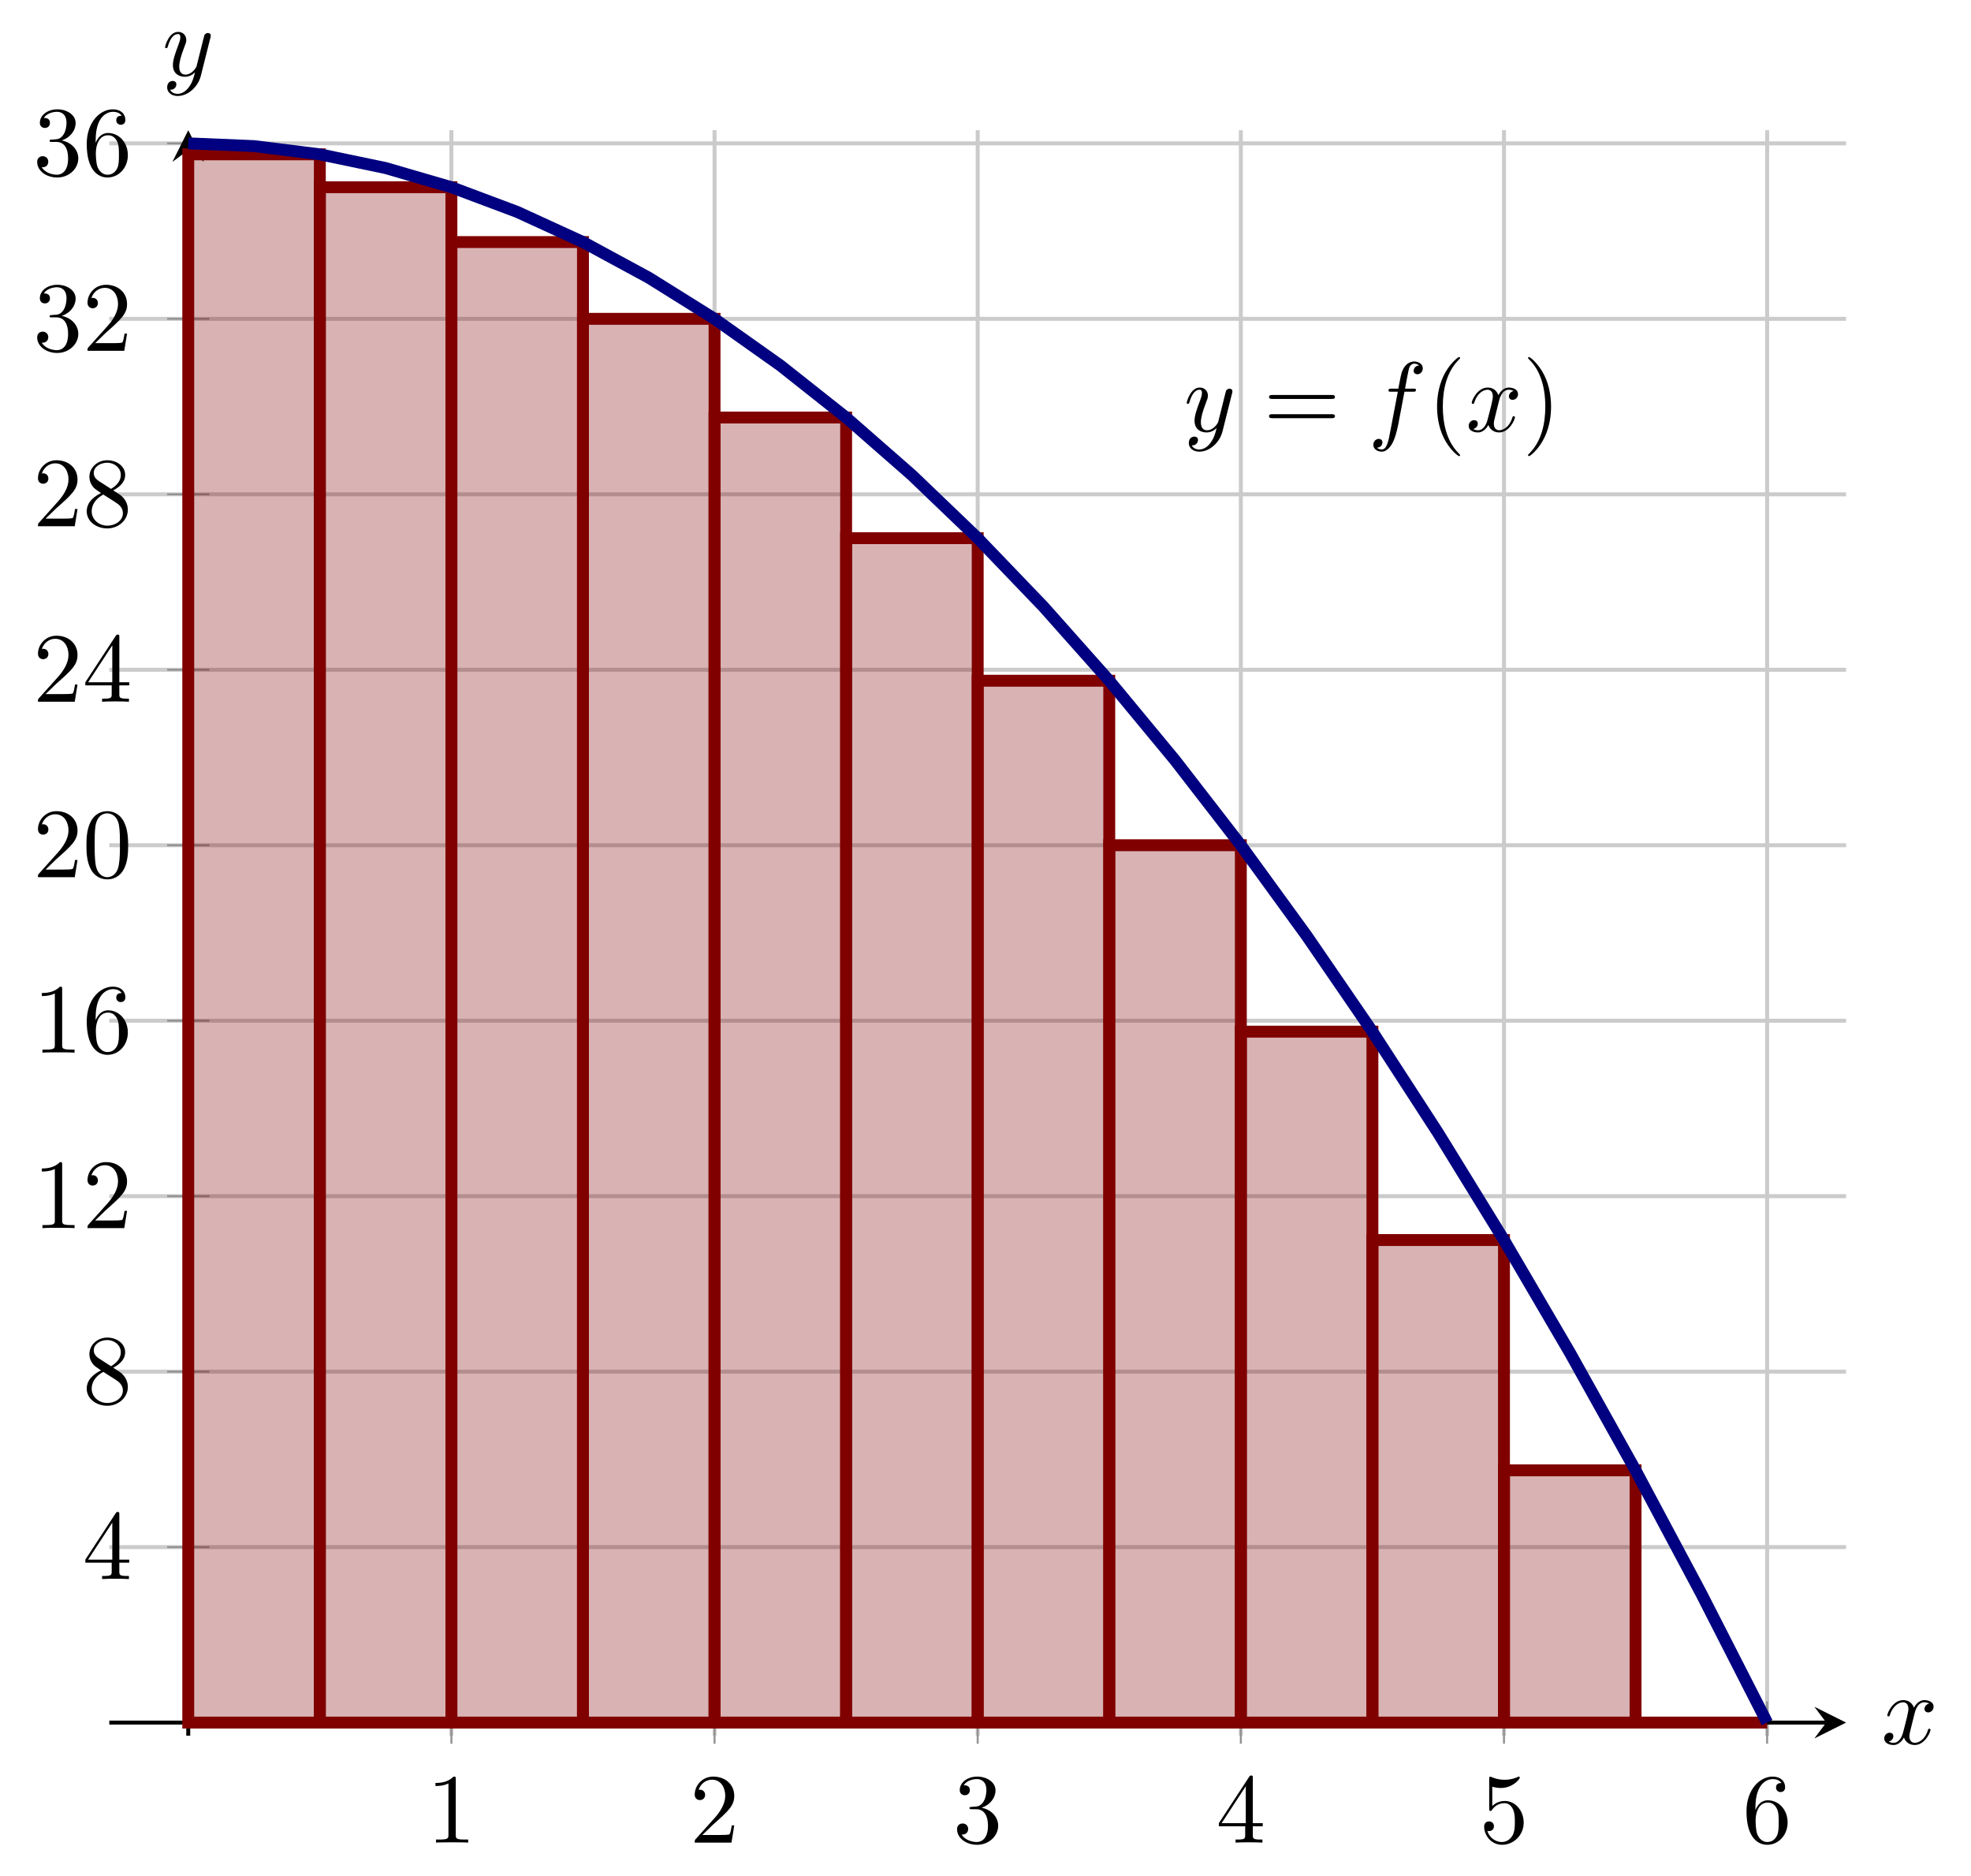 <?xml version="1.0" encoding="UTF-8" standalone="no"?>
<!DOCTYPE svg PUBLIC "-//W3C//DTD SVG 1.1//EN" "http://www.w3.org/Graphics/SVG/1.1/DTD/svg11.dtd">
<svg xmlns="http://www.w3.org/2000/svg" xmlns:xlink="http://www.w3.org/1999/xlink" version="1.1" width="198.185pt" height="188.557pt" viewBox="0 0 198.185 188.557">
<path transform="matrix(1,0,0,-1,10.991,174.493)" stroke-width=".399" stroke-linecap="butt" stroke-miterlimit="10" stroke-linejoin="miter" fill="none" stroke="#cbcbcb" d="M 34.397 0 L 34.397 161.404 M 60.857 0 L 60.857 161.404 M 87.316 0 L 87.316 161.404 M 113.776 0 L 113.776 161.404 M 140.235 0 L 140.235 161.404 M 166.695 0 L 166.695 161.404 "/>
<path transform="matrix(1,0,0,-1,10.991,174.493)" stroke-width=".399" stroke-linecap="butt" stroke-miterlimit="10" stroke-linejoin="miter" fill="none" stroke="#cbcbcb" d="M 0 18.963 L 174.633 18.963 M 0 36.603 L 174.633 36.603 M 0 54.242 L 174.633 54.242 M 0 71.882 L 174.633 71.882 M 0 89.522 L 174.633 89.522 M 0 107.162 L 174.633 107.162 M 0 124.801 L 174.633 124.801 M 0 142.441 L 174.633 142.441 M 0 160.081 L 174.633 160.081 "/>
<path transform="matrix(1,0,0,-1,10.991,174.493)" stroke-width=".199" stroke-linecap="butt" stroke-miterlimit="10" stroke-linejoin="miter" fill="none" stroke="#929292" d="M 34.397 -.803 L 34.397 3.449 M 60.857 -.803 L 60.857 3.449 M 87.316 -.803 L 87.316 3.449 M 113.776 -.803 L 113.776 3.449 M 140.235 -.803 L 140.235 3.449 M 166.695 -.803 L 166.695 3.449 "/>
<path transform="matrix(1,0,0,-1,10.991,174.493)" stroke-width=".199" stroke-linecap="butt" stroke-miterlimit="10" stroke-linejoin="miter" fill="none" stroke="#929292" d="M 5.812 18.963 L 10.064 18.963 M 5.812 36.603 L 10.064 36.603 M 5.812 54.242 L 10.064 54.242 M 5.812 71.882 L 10.064 71.882 M 5.812 89.522 L 10.064 89.522 M 5.812 107.162 L 10.064 107.162 M 5.812 124.801 L 10.064 124.801 M 5.812 142.441 L 10.064 142.441 M 5.812 160.081 L 10.064 160.081 "/>
<path transform="matrix(1,0,0,-1,10.991,174.493)" stroke-width=".399" stroke-linecap="butt" stroke-miterlimit="10" stroke-linejoin="miter" fill="none" stroke="#000000" d="M 0 1.323 L 172.64 1.323 "/>
<path transform="matrix(1,0,0,-1,183.631,173.17)" d="M 1.993 0 L -1.196 1.594 L 0 0 L -1.196 -1.594 "/>
<path transform="matrix(1,0,0,-1,10.991,174.493)" stroke-width=".399" stroke-linecap="butt" stroke-miterlimit="10" stroke-linejoin="miter" fill="none" stroke="#000000" d="M 7.938 0 L 7.938 159.411 "/>
<path transform="matrix(0,-1,-1,-0,18.929,15.082)" d="M 1.993 0 L -1.196 1.594 L 0 0 L -1.196 -1.594 "/>
<symbol id="font_0_4">
<path d="M .205 .64 C .205 .664 .205 .666 .182 .666 C .12 .602 .032 .602 0 .602 L 0 .571 C .02 .571 .079 .571 .131 .597 L .131 .079 C .131 .043 .128 .031 .038 .031 L .006 .031 L .006 0 C .041 .003 .128 .003 .168 .003 C .208 .003 .295 .003 .33 0 L .33 .031 L .298 .031 C .208 .031 .205 .042 .205 .079 L .205 .64 Z "/>
</symbol>
<use xlink:href="#font_0_4" transform="matrix(9.963,0,0,-9.963,43.785,185.236)"/>
<symbol id="font_0_5">
<path d="M .077 .077 L .183 .18 C .339 .318 .399 .372 .399 .472 C .399 .586 .309 .666 .187 .666 C .074 .666 0 .574 0 .485 C 0 .429 .05 .429 .053 .429 C .07 .429 .105 .441 .105 .482 C .105 .508 .087 .534 .052 .534 C .044 .534 .042 .534 .039 .533 C .062 .598 .116 .635 .174 .635 C .265 .635 .308 .554 .308 .472 C .308 .392 .258 .313 .203 .251 L .011 .037 C 0 .026 0 .024 0 0 L .371 0 L .399 .174 L .374 .174 C .369 .144 .362 .1 .352 .085 C .345 .077 .279 .077 .257 .077 L .077 .077 Z "/>
</symbol>
<use xlink:href="#font_0_5" transform="matrix(9.963,0,0,-9.963,69.855,185.236)"/>
<symbol id="font_0_6">
<path d="M .248 .374 C .33 .401 .388 .471 .388 .55 C .388 .632 .3 .688 .204 .688 C .103 .688 .027 .628 .027 .552 C .027 .519 .049 .5 .078 .5 C .109 .5 .129 .522 .129 .551 C .129 .601 .082 .601 .067 .601 C .098 .65 .164 .663 .2 .663 C .241 .663 .296 .641 .296 .551 C .296 .539 .294 .481 .268 .437 C .238 .389 .204 .386 .179 .385 C .171 .384 .147 .382 .14 .382 C .132 .381 .125 .38 .125 .37 C .125 .359 .132 .359 .149 .359 L .193 .359 C .275 .359 .312 .291 .312 .193 C .312 .057 .243 .028 .199 .028 C .156 .028 .081 .045 .046 .104 C .081 .099 .112 .121 .112 .159 C .112 .195 .085 .215 .056 .215 C .032 .215 0 .201 0 .157 C 0 .066 .093 0 .202 0 C .324 0 .415 .091 .415 .193 C .415 .275 .352 .353 .248 .374 Z "/>
</symbol>
<use xlink:href="#font_0_6" transform="matrix(9.963,0,0,-9.963,96.234,185.455)"/>
<symbol id="font_0_7">
<path d="M .266 .165 L .266 .078 C .266 .042 .264 .031 .19 .031 L .169 .031 L .169 0 C .21 .003 .262 .003 .304 .003 C .346 .003 .399 .003 .44 0 L .44 .031 L .419 .031 C .345 .031 .343 .042 .343 .078 L .343 .165 L .443 .165 L .443 .196 L .343 .196 L .343 .651 C .343 .671 .343 .677 .327 .677 C .318 .677 .315 .677 .307 .665 L 0 .196 L 0 .165 L .266 .165 M .272 .196 L .028 .196 L .272 .569 L .272 .196 Z "/>
</symbol>
<use xlink:href="#font_0_7" transform="matrix(9.963,0,0,-9.963,122.554,185.236)"/>
<symbol id="font_0_8">
<path d="M .399 .223 C .399 .342 .317 .442 .209 .442 C .161 .442 .118 .426 .082 .391 L .082 .586 C .102 .58 .135 .573 .167 .573 C .29 .573 .36 .664 .36 .677 C .36 .683 .357 .688 .35 .688 C .349 .688 .347 .688 .342 .685 C .322 .676 .273 .656 .206 .656 C .166 .656 .12 .663 .073 .684 C .065 .687 .063 .687 .061 .687 C .051 .687 .051 .679 .051 .663 L .051 .367 C .051 .349 .051 .341 .065 .341 C .072 .341 .074 .344 .078 .35 C .089 .366 .126 .42 .207 .42 C .259 .42 .284 .374 .292 .356 C .308 .319 .31 .28 .31 .23 C .31 .195 .31 .135 .286 .093 C .262 .054 .225 .028 .179 .028 C .106 .028 .049 .081 .032 .14 C .035 .139 .038 .138 .049 .138 C .082 .138 .099 .163 .099 .187 C .099 .211 .082 .236 .049 .236 C .035 .236 0 .229 0 .183 C 0 .097 .069 0 .181 0 C .297 0 .399 .096 .399 .223 Z "/>
</symbol>
<use xlink:href="#font_0_8" transform="matrix(9.963,0,0,-9.963,149.232,185.455)"/>
<symbol id="font_0_9">
<path d="M .09 .35 L .09 .374 C .09 .627 .214 .663 .265 .663 C .289 .663 .331 .657 .353 .623 C .338 .623 .298 .623 .298 .578 C .298 .547 .322 .532 .344 .532 C .36 .532 .39 .541 .39 .58 C .39 .64 .346 .688 .263 .688 C .135 .688 0 .559 0 .338 C 0 .071 .116 0 .209 0 C .32 0 .415 .094 .415 .226 C .415 .353 .326 .449 .215 .449 C .147 .449 .11 .398 .09 .35 M .209 .028 C .146 .028 .116 .088 .11 .103 C .092 .15 .092 .23 .092 .248 C .092 .326 .124 .426 .214 .426 C .23 .426 .276 .426 .307 .364 C .325 .327 .325 .276 .325 .227 C .325 .179 .325 .129 .308 .093 C .278 .033 .232 .028 .209 .028 Z "/>
</symbol>
<use xlink:href="#font_0_9" transform="matrix(9.963,0,0,-9.963,175.611,185.455)"/>
<use xlink:href="#font_0_7" transform="matrix(9.963,0,0,-9.963,8.581,158.741)"/>
<symbol id="font_0_a">
<path d="M .121 .479 C .075 .509 .071 .543 .071 .56 C .071 .621 .136 .663 .207 .663 C .28 .663 .344 .611 .344 .539 C .344 .482 .305 .434 .245 .399 L .121 .479 M .267 .384 C .339 .421 .388 .473 .388 .539 C .388 .631 .299 .688 .208 .688 C .108 .688 .027 .614 .027 .521 C .027 .503 .029 .458 .071 .411 C .082 .399 .119 .374 .144 .357 C .086 .328 0 .272 0 .173 C 0 .067 .102 0 .207 0 C .32 0 .415 .083 .415 .19 C .415 .226 .404 .271 .366 .313 C .347 .334 .331 .344 .267 .384 M .167 .342 L .29 .264 C .318 .245 .365 .215 .365 .154 C .365 .08 .29 .028 .208 .028 C .122 .028 .05 .09 .05 .173 C .05 .231 .082 .295 .167 .342 Z "/>
</symbol>
<use xlink:href="#font_0_a" transform="matrix(9.963,0,0,-9.963,8.72,141.32)"/>
<use xlink:href="#font_0_4" transform="matrix(9.963,0,0,-9.963,4.208,123.462)"/>
<use xlink:href="#font_0_5" transform="matrix(9.963,0,0,-9.963,8.8,123.462)"/>
<use xlink:href="#font_0_4" transform="matrix(9.963,0,0,-9.963,4.208,105.822)"/>
<use xlink:href="#font_0_9" transform="matrix(9.963,0,0,-9.963,8.721,106.041)"/>
<symbol id="font_0_3">
<path d="M .421 .342 C .421 .422 .416 .502 .381 .576 C .335 .672 .253 .688 .211 .688 C .151 .688 .078 .662 .037 .569 C .005 .5 0 .422 0 .342 C 0 .267 .004 .177 .045 .101 C .088 .02 .161 0 .21 0 C .264 0 .34 .021 .384 .116 C .416 .185 .421 .263 .421 .342 M .21 .022 C .171 .022 .112 .047 .094 .143 C .083 .203 .083 .295 .083 .354 C .083 .418 .083 .484 .091 .538 C .11 .657 .185 .666 .21 .666 C .243 .666 .309 .648 .328 .549 C .338 .493 .338 .417 .338 .354 C .338 .279 .338 .211 .327 .147 C .312 .052 .255 .022 .21 .022 Z "/>
</symbol>
<use xlink:href="#font_0_5" transform="matrix(9.963,0,0,-9.963,3.819,88.183)"/>
<use xlink:href="#font_0_3" transform="matrix(9.963,0,0,-9.963,8.691,88.402)"/>
<use xlink:href="#font_0_5" transform="matrix(9.963,0,0,-9.963,3.819,70.543)"/>
<use xlink:href="#font_0_7" transform="matrix(9.963,0,0,-9.963,8.581,70.543)"/>
<use xlink:href="#font_0_5" transform="matrix(9.963,0,0,-9.963,3.819,52.904)"/>
<use xlink:href="#font_0_a" transform="matrix(9.963,0,0,-9.963,8.721,53.123)"/>
<use xlink:href="#font_0_6" transform="matrix(9.963,0,0,-9.963,3.739,35.483)"/>
<use xlink:href="#font_0_5" transform="matrix(9.963,0,0,-9.963,8.8,35.264)"/>
<use xlink:href="#font_0_6" transform="matrix(9.963,0,0,-9.963,3.739,17.844)"/>
<use xlink:href="#font_0_9" transform="matrix(9.963,0,0,-9.963,8.721,17.844)"/>
<clipPath id="cp1">
<path transform="matrix(1,0,0,-1,10.991,174.493)" d="M 0 0 L 174.633 0 L 174.633 161.404 L 0 161.404 Z "/>
</clipPath>
<g clip-path="url(#cp1)">
<path transform="matrix(1,0,0,-1,10.991,174.493)" d="M 7.938 1.323 L 7.938 158.978 L 21.168 158.978 L 21.168 1.323 Z M 21.168 158.978 " fill="#800000" fill-opacity=".3"/>
<path transform="matrix(1,0,0,-1,10.991,174.493)" stroke-width="1.196" stroke-linecap="butt" stroke-miterlimit="10" stroke-linejoin="miter" fill="none" stroke="#800000" d="M 7.938 1.323 L 7.938 158.978 L 21.168 158.978 L 21.168 1.323 Z M 21.168 158.978 "/>
<path transform="matrix(1,0,0,-1,10.991,174.493)" d="M 21.168 1.323 L 21.168 155.671 L 34.397 155.671 L 34.397 1.323 Z M 34.397 155.671 " fill="#800000" fill-opacity=".3"/>
<path transform="matrix(1,0,0,-1,10.991,174.493)" stroke-width="1.196" stroke-linecap="butt" stroke-miterlimit="10" stroke-linejoin="miter" fill="none" stroke="#800000" d="M 21.168 1.323 L 21.168 155.671 L 34.397 155.671 L 34.397 1.323 Z M 34.397 155.671 "/>
<path transform="matrix(1,0,0,-1,10.991,174.493)" d="M 34.397 1.323 L 34.397 150.159 L 47.627 150.159 L 47.627 1.323 Z M 47.627 150.159 " fill="#800000" fill-opacity=".3"/>
<path transform="matrix(1,0,0,-1,10.991,174.493)" stroke-width="1.196" stroke-linecap="butt" stroke-miterlimit="10" stroke-linejoin="miter" fill="none" stroke="#800000" d="M 34.397 1.323 L 34.397 150.159 L 47.627 150.159 L 47.627 1.323 Z M 47.627 150.159 "/>
<path transform="matrix(1,0,0,-1,10.991,174.493)" d="M 47.627 1.323 L 47.627 142.441 L 60.857 142.441 L 60.857 1.323 Z M 60.857 142.441 " fill="#800000" fill-opacity=".3"/>
<path transform="matrix(1,0,0,-1,10.991,174.493)" stroke-width="1.196" stroke-linecap="butt" stroke-miterlimit="10" stroke-linejoin="miter" fill="none" stroke="#800000" d="M 47.627 1.323 L 47.627 142.441 L 60.857 142.441 L 60.857 1.323 Z M 60.857 142.441 "/>
<path transform="matrix(1,0,0,-1,10.991,174.493)" d="M 60.857 1.323 L 60.857 132.519 L 74.087 132.519 L 74.087 1.323 Z M 74.087 132.519 " fill="#800000" fill-opacity=".3"/>
<path transform="matrix(1,0,0,-1,10.991,174.493)" stroke-width="1.196" stroke-linecap="butt" stroke-miterlimit="10" stroke-linejoin="miter" fill="none" stroke="#800000" d="M 60.857 1.323 L 60.857 132.519 L 74.087 132.519 L 74.087 1.323 Z M 74.087 132.519 "/>
<path transform="matrix(1,0,0,-1,10.991,174.493)" d="M 74.087 1.323 L 74.087 120.391 L 87.316 120.391 L 87.316 1.323 Z M 87.316 120.391 " fill="#800000" fill-opacity=".3"/>
<path transform="matrix(1,0,0,-1,10.991,174.493)" stroke-width="1.196" stroke-linecap="butt" stroke-miterlimit="10" stroke-linejoin="miter" fill="none" stroke="#800000" d="M 74.087 1.323 L 74.087 120.391 L 87.316 120.391 L 87.316 1.323 Z M 87.316 120.391 "/>
<path transform="matrix(1,0,0,-1,10.991,174.493)" d="M 87.316 1.323 L 87.316 106.059 L 100.546 106.059 L 100.546 1.323 Z M 100.546 106.059 " fill="#800000" fill-opacity=".3"/>
<path transform="matrix(1,0,0,-1,10.991,174.493)" stroke-width="1.196" stroke-linecap="butt" stroke-miterlimit="10" stroke-linejoin="miter" fill="none" stroke="#800000" d="M 87.316 1.323 L 87.316 106.059 L 100.546 106.059 L 100.546 1.323 Z M 100.546 106.059 "/>
<path transform="matrix(1,0,0,-1,10.991,174.493)" d="M 100.546 1.323 L 100.546 89.522 L 113.776 89.522 L 113.776 1.323 Z M 113.776 89.522 " fill="#800000" fill-opacity=".3"/>
<path transform="matrix(1,0,0,-1,10.991,174.493)" stroke-width="1.196" stroke-linecap="butt" stroke-miterlimit="10" stroke-linejoin="miter" fill="none" stroke="#800000" d="M 100.546 1.323 L 100.546 89.522 L 113.776 89.522 L 113.776 1.323 Z M 113.776 89.522 "/>
<path transform="matrix(1,0,0,-1,10.991,174.493)" d="M 113.776 1.323 L 113.776 70.78 L 127.006 70.78 L 127.006 1.323 Z M 127.006 70.78 " fill="#800000" fill-opacity=".3"/>
<path transform="matrix(1,0,0,-1,10.991,174.493)" stroke-width="1.196" stroke-linecap="butt" stroke-miterlimit="10" stroke-linejoin="miter" fill="none" stroke="#800000" d="M 113.776 1.323 L 113.776 70.78 L 127.006 70.78 L 127.006 1.323 Z M 127.006 70.78 "/>
<path transform="matrix(1,0,0,-1,10.991,174.493)" d="M 127.006 1.323 L 127.006 49.832 L 140.235 49.832 L 140.235 1.323 Z M 140.235 49.832 " fill="#800000" fill-opacity=".3"/>
<path transform="matrix(1,0,0,-1,10.991,174.493)" stroke-width="1.196" stroke-linecap="butt" stroke-miterlimit="10" stroke-linejoin="miter" fill="none" stroke="#800000" d="M 127.006 1.323 L 127.006 49.832 L 140.235 49.832 L 140.235 1.323 Z M 140.235 49.832 "/>
<path transform="matrix(1,0,0,-1,10.991,174.493)" d="M 140.235 1.323 L 140.235 26.68 L 153.465 26.68 L 153.465 1.323 Z M 153.465 26.68 " fill="#800000" fill-opacity=".3"/>
<path transform="matrix(1,0,0,-1,10.991,174.493)" stroke-width="1.196" stroke-linecap="butt" stroke-miterlimit="10" stroke-linejoin="miter" fill="none" stroke="#800000" d="M 140.235 1.323 L 140.235 26.68 L 153.465 26.68 L 153.465 1.323 Z M 153.465 26.68 "/>
<path transform="matrix(1,0,0,-1,10.991,174.493)" stroke-width="1.196" stroke-linecap="butt" stroke-miterlimit="10" stroke-linejoin="miter" fill="none" stroke="#800000" d="M 153.465 1.323 L 153.465 1.323 L 166.695 1.323 Z M 166.695 1.323 "/>
<path transform="matrix(1,0,0,-1,10.991,174.493)" stroke-width="1.196" stroke-linecap="butt" stroke-miterlimit="10" stroke-linejoin="miter" fill="none" stroke="#000080" d="M 7.938 160.081 L 14.553 159.805 L 21.168 158.978 L 27.782 157.6 L 34.397 155.671 L 41.012 153.19 L 47.627 150.159 L 54.242 146.575 L 60.857 142.441 L 67.472 137.756 L 74.087 132.519 L 80.701 126.731 L 87.316 120.391 L 93.931 113.501 L 100.546 106.059 L 107.161 98.066 L 113.776 89.522 L 120.391 80.426 L 127.006 70.78 L 133.62 60.582 L 140.235 49.832 L 146.85 38.532 L 153.465 26.68 L 160.08 14.277 L 166.695 1.323 "/>
<symbol id="font_2_3">
<path d="M .457 .586 C .461 .6 .461 .602 .461 .609 C .461 .627 .447 .636 .432 .636 C .422 .636 .406 .63 .397 .615 C .395 .61 .387 .579 .383 .561 C .376 .535 .369 .508 .363 .481 L .318 .301 C .314 .286 .271 .216 .205 .216 C .154 .216 .143 .26 .143 .297 C .143 .343 .16 .405 .194 .493 C .21 .534 .214 .545 .214 .565 C .214 .61 .182 .647 .132 .647 C .037 .647 0 .502 0 .493 C 0 .483 .01 .483 .012 .483 C .022 .483 .023 .485 .028 .501 C .055 .595 .095 .625 .129 .625 C .137 .625 .154 .625 .154 .593 C .154 .568 .144 .542 .137 .523 C .097 .417 .079 .36 .079 .313 C .079 .224 .142 .194 .201 .194 C .24 .194 .274 .211 .302 .239 C .289 .187 .277 .138 .237 .085 C .211 .051 .173 .022 .127 .022 C .113 .022 .068 .025 .051 .064 C .067 .064 .08 .064 .094 .076 C .104 .085 .114 .098 .114 .117 C .114 .148 .087 .152 .077 .152 C .054 .152 .021 .136 .021 .087 C .021 .037 .065 0 .127 0 C .23 0 .333 .091 .361 .204 L .457 .586 Z "/>
</symbol>
<use xlink:href="#font_2_3" transform="matrix(9.963,0,0,-9.963,119.325,45.406)"/>
<symbol id="font_0_b">
<path d="M .631 .194 C .646 .194 .665 .194 .665 .214 C .665 .234 .646 .234 .632 .234 L .033 .234 C .019 .234 0 .234 0 .214 C 0 .194 .019 .194 .034 .194 L .631 .194 M .632 0 C .646 0 .665 0 .665 .02 C .665 .04 .646 .04 .631 .04 L .034 .04 C .019 .04 0 .04 0 .02 C 0 0 .019 0 .033 0 L .632 0 Z "/>
</symbol>
<use xlink:href="#font_0_b" transform="matrix(9.963,0,0,-9.963,127.604,42.039)"/>
<symbol id="font_2_1">
<path d="M .314 .605 L .4 .605 C .42 .605 .43 .605 .43 .625 C .43 .636 .42 .636 .403 .636 L .32 .636 L .341 .75 C .345 .771 .359 .842 .365 .854 C .374 .873 .391 .888 .412 .888 C .416 .888 .442 .888 .461 .87 C .417 .866 .407 .831 .407 .816 C .407 .793 .425 .781 .444 .781 C .47 .781 .499 .803 .499 .841 C .499 .887 .453 .91 .412 .91 C .378 .91 .315 .892 .285 .793 C .279 .772 .276 .762 .252 .636 L .183 .636 C .164 .636 .153 .636 .153 .617 C .153 .605 .162 .605 .181 .605 L .247 .605 L .172 .21 C .154 .113 .137 .022 .085 .022 C .081 .022 .056 .022 .037 .04 C .083 .043 .092 .079 .092 .094 C .092 .117 .074 .129 .055 .129 C .029 .129 0 .107 0 .069 C 0 .024 .044 0 .085 0 C .14 0 .18 .059 .198 .097 C .23 .16 .253 .281 .254 .288 L .314 .605 Z "/>
</symbol>
<use xlink:href="#font_2_1" transform="matrix(9.963,0,0,-9.963,138.09,45.406)"/>
<symbol id="font_0_1">
<path d="M .232 .01 C .232 .013 .232 .015 .215 .032 C .09 .158 .058 .347 .058 .5 C .058 .674 .096 .848 .219 .973 C .232 .985 .232 .987 .232 .99 C .232 .997 .228 1 .222 1 C .212 1 .122 .932 .063 .805 C .012 .695 0 .584 0 .5 C 0 .422 .011 .301 .066 .188 C .126 .065 .212 0 .222 0 C .228 0 .232 .003 .232 .01 Z "/>
</symbol>
<use xlink:href="#font_0_1" transform="matrix(9.963,0,0,-9.963,144.498,45.855)"/>
<symbol id="font_2_2">
<path d="M .305 .313 C .311 .339 .334 .431 .404 .431 C .409 .431 .433 .431 .454 .418 C .426 .413 .406 .388 .406 .364 C .406 .348 .417 .329 .444 .329 C .466 .329 .498 .347 .498 .387 C .498 .439 .439 .453 .405 .453 C .347 .453 .312 .4 .3 .377 C .275 .443 .221 .453 .192 .453 C .088 .453 .031 .324 .031 .299 C .031 .289 .041 .289 .043 .289 C .051 .289 .054 .291 .056 .3 C .09 .406 .156 .431 .19 .431 C .209 .431 .244 .422 .244 .364 C .244 .333 .227 .266 .19 .126 C .174 .064 .139 .022 .095 .022 C .089 .022 .066 .022 .045 .035 C .07 .04 .092 .061 .092 .089 C .092 .116 .07 .124 .055 .124 C .025 .124 0 .098 0 .066 C 0 .02 .05 0 .094 0 C .16 0 .196 .07 .199 .076 C .211 .039 .247 0 .307 0 C .41 0 .467 .129 .467 .154 C .467 .164 .458 .164 .455 .164 C .446 .164 .444 .16 .442 .153 C .409 .046 .341 .022 .309 .022 C .27 .022 .254 .054 .254 .088 C .254 .11 .26 .132 .271 .176 L .305 .313 Z "/>
</symbol>
<use xlink:href="#font_2_2" transform="matrix(9.963,0,0,-9.963,147.675,43.474)"/>
<symbol id="font_0_2">
<path d="M .232 .5 C .232 .578 .221 .699 .166 .812 C .106 .935 .02 1 .01 1 C .004 1 0 .996 0 .99 C 0 .987 0 .985 .019 .967 C .117 .868 .174 .709 .174 .5 C .174 .329 .137 .153 .013 .027 C 0 .015 0 .013 0 .01 C 0 .004 .004 0 .01 0 C .02 0 .11 .068 .169 .195 C .22 .305 .232 .416 .232 .5 Z "/>
</symbol>
<use xlink:href="#font_0_2" transform="matrix(9.963,0,0,-9.963,153.648,45.855)"/>
</g>
<use xlink:href="#font_2_2" transform="matrix(9.963,0,0,-9.963,189.46,175.425)"/>
<use xlink:href="#font_2_3" transform="matrix(9.963,0,0,-9.963,16.598,9.652)"/>
</svg>
